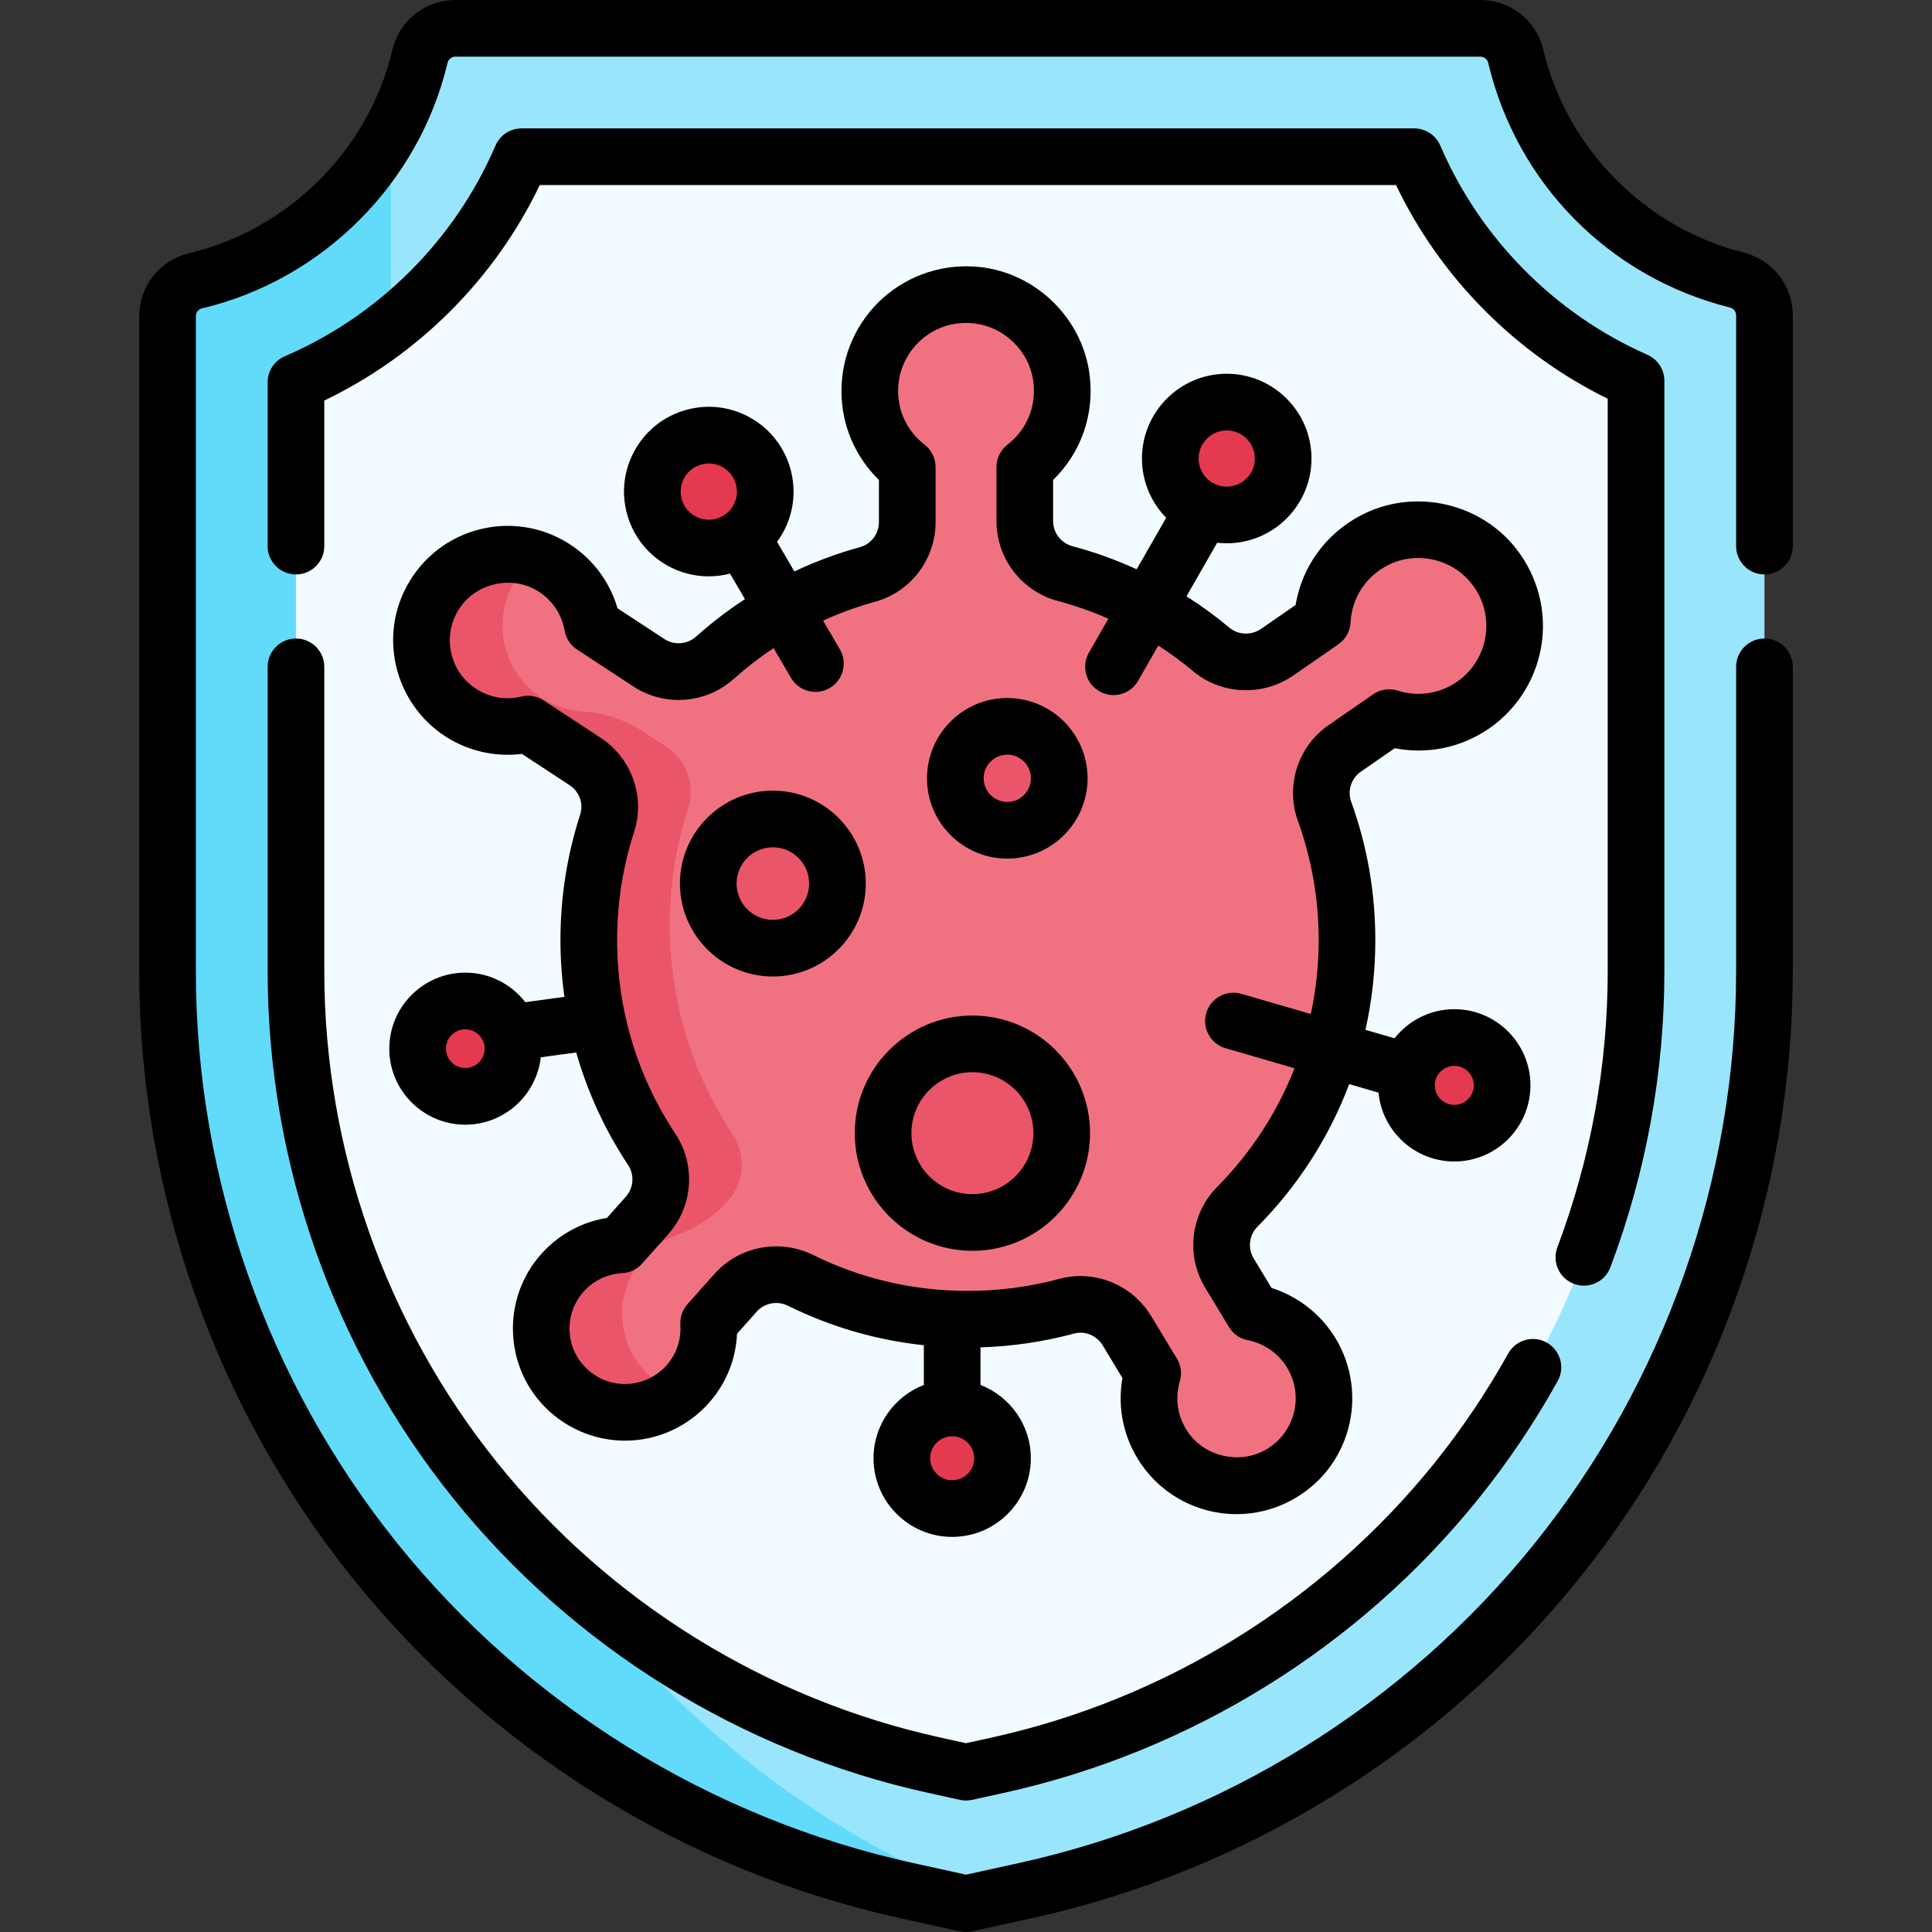 <svg id="Capa_1" enable-background="new 0 0 511.523 511.523" height="512" viewBox="0 0 511.523 511.523" width="512" xmlns="http://www.w3.org/2000/svg"><rect x="0" y="0" width="511.523" height="511.523" fill="#333333" stroke="none"/><g><g><path d="m459.873 74.152c-28.95-7.214-51.664-30.166-58.557-59.243-1.03-4.344-4.911-7.408-9.375-7.408h-271.358c-4.461 0-8.345 3.059-9.374 7.399-4.259 17.971-14.571 33.591-28.657 44.61l7.579 8.741 9.146 317.84 73.444 73.425 75.476 42.844 7.565 1.664 15.707-3.455c114.286-25.135 195.695-126.395 195.695-243.412v-173.658c0-4.419-3.003-8.279-7.291-9.347z" fill="#99e6fc"/><path d="m103.488 270.953v-173.435-62.607c-10.758 19.565-29.436 34.156-51.729 39.439-4.341 1.029-7.399 4.913-7.399 9.374v173.434c0 117.017 81.409 218.277 195.695 243.412l15.707 3.455 5.52-1.214c-93.961-36.998-157.794-128.246-157.794-231.858z" fill="#62dbfb"/><path d="m247.357 467.363c-47.732-10.498-90.886-37.257-121.509-75.347-30.624-38.091-47.489-85.984-47.489-134.858v-155.936c13.207-5.689 25.282-13.862 35.571-24.151 10.288-10.289 18.462-22.365 24.15-35.571h236.36c5.607 13.017 13.628 24.943 23.704 35.134 10.118 10.232 22.006 18.412 35.019 24.168v156.355c0 48.874-16.865 96.768-47.489 134.858-30.623 38.09-73.776 64.849-121.51 75.347l-8.403 1.848z" fill="#f2fbff"/><path d="m394.707 148.921c-7.622-8.768-20.514-11.232-30.821-5.871-8.54 4.442-13.344 12.738-13.793 21.366l-11.874 8.222c-5.342 3.699-12.543 3.485-17.523-.689-11.097-9.3-24.234-16.246-38.643-20.066-6.314-1.674-10.721-7.37-10.721-13.902v-14.313c6.838-5.282 10.923-13.955 9.713-23.504-1.461-11.526-10.825-20.721-22.373-21.996-15.373-1.697-28.385 10.294-28.385 25.324 0 8.214 3.89 15.516 9.924 20.176v14.582c0 6.457-4.298 12.144-10.526 13.849-15.208 4.165-28.973 11.817-40.385 22.043-4.863 4.358-12.039 4.914-17.498 1.332l-14.923-9.791c-1.113-6.463-4.988-12.432-11.238-15.984-9.881-5.616-22.658-2.951-29.469 6.148-7.959 10.632-5.212 25.599 5.722 32.773 5.502 3.61 11.987 4.528 17.913 3.084l15.119 9.919c5.377 3.528 7.811 10.214 5.829 16.332-3.159 9.75-4.868 20.154-4.868 30.957 0 20.476 6.133 39.518 16.661 55.394 3.611 5.446 3.107 12.637-1.24 17.516l-6.929 7.777c-6.421.32-12.7 3.404-16.886 9.16-6.086 8.369-5.485 20.084 1.439 27.773 9.01 10.005 24.41 9.746 33.115-.023 4.117-4.62 5.941-10.484 5.567-16.207l7.148-8.022c4.32-4.848 11.337-6.168 17.161-3.295 13.371 6.596 28.423 10.304 44.341 10.304 9.067 0 17.852-1.205 26.207-3.46 6.129-1.655 12.606 1.051 15.892 6.483l6.823 11.28c-1.924 6.45-1.046 13.708 3.125 19.779 6.565 9.554 19.496 12.768 29.768 7.395 11.952-6.252 15.995-21.169 9.121-32.534-3.521-5.821-9.197-9.537-15.386-10.746l-6.299-10.413c-3.415-5.646-2.539-12.88 2.102-17.57 17.941-18.132 29.022-43.065 29.022-70.588 0-11.97-2.098-23.449-5.943-34.092-2.212-6.123-.006-12.965 5.346-16.671l11.767-8.148c7.267 2.308 15.484 1.349 22.237-3.327 12.357-8.559 14.808-26.083 4.661-37.756z" fill="#f07281"/><g><path d="m169.863 362.003c-6.471-7.693-6.842-19.003-.944-27.144 2.72-3.754 6.329-6.375 10.287-7.839 5.052-1.868 9.661-4.765 13.245-8.786l.306-.344c4.347-4.879 4.852-12.07 1.241-17.516-10.528-15.876-16.661-34.918-16.661-55.394 0-10.803 1.708-21.206 4.868-30.956 1.983-6.118-.451-12.804-5.829-16.332l-5.893-3.866c-4.788-3.141-10.288-5.102-16.005-5.44-3.844-.227-7.683-1.432-11.134-3.697-10.935-7.174-13.682-22.141-5.722-32.773 1.145-1.53 2.478-2.871 3.919-4.028-9.092-2.972-19.471.081-25.37 7.961-7.959 10.632-5.212 25.599 5.722 32.773 5.502 3.61 11.987 4.527 17.913 3.084l15.119 9.919c5.378 3.528 7.811 10.214 5.829 16.332-3.159 9.75-4.868 20.153-4.868 30.956 0 20.476 6.133 39.518 16.661 55.394 3.611 5.446 3.107 12.637-1.241 17.516l-6.929 7.776c-6.421.32-12.699 3.404-16.885 9.16-6.155 8.463-5.455 20.33 1.654 28.01 8.265 8.929 21.706 9.419 30.549 2.026-3.66-1.263-7.079-3.519-9.832-6.792z" fill="#eb5569"/></g><g fill="#e53950"><circle cx="324.795" cy="121.408" r="14.943"/><circle cx="187.666" cy="130.16" r="14.943"/><circle cx="252.102" cy="386.091" r="13.325"/><circle cx="385.049" cy="287.361" r="12.662"/><circle cx="123.195" cy="277.649" r="12.626"/></g><circle cx="204.625" cy="233.936" fill="#eb5569" r="17.105"/><circle cx="266.694" cy="206.068" fill="#eb5569" r="13.76"/><circle cx="257.455" cy="300.023" fill="#eb5569" r="23.644"/></g><g><path d="m467.164 152.093c4.143 0 7.5-3.358 7.5-7.5v-61.094c0-7.884-5.336-14.72-12.978-16.625-26.047-6.49-46.879-27.567-53.072-53.697-1.841-7.758-8.697-13.177-16.674-13.177h-271.357c-7.978 0-14.833 5.416-16.672 13.17-6.271 26.461-27.42 47.611-53.881 53.882-7.755 1.837-13.171 8.693-13.171 16.671v173.434c0 58.298 20.117 115.426 56.646 160.861s88.002 77.354 144.939 89.876l15.707 3.454c.53.117 1.07.175 1.61.175s1.08-.058 1.61-.175l15.708-3.454c56.937-12.522 108.41-44.441 144.938-89.876s56.646-102.563 56.646-160.861v-80.602c0-4.142-3.357-7.5-7.5-7.5s-7.5 3.358-7.5 7.5v80.602c0 54.892-18.941 108.682-53.336 151.462-34.394 42.78-82.86 72.834-136.47 84.625l-14.097 3.1-14.096-3.1c-53.61-11.791-102.077-41.845-136.471-84.625-34.395-42.78-53.336-96.571-53.336-151.462v-173.434c0-.995.67-1.848 1.63-2.076 31.931-7.567 57.451-33.088 65.018-65.018.228-.959 1.081-1.63 2.076-1.63h271.359c.995 0 1.85.674 2.078 1.638 7.589 32.012 32.128 56.839 64.041 64.791.944.235 1.604 1.087 1.604 2.07v61.094c.001 4.143 3.358 7.501 7.501 7.501z"/><path d="m78.359 169.056c-4.143 0-7.5 3.358-7.5 7.5v80.602c0 50.577 17.453 100.14 49.145 139.558 31.689 39.417 76.346 67.109 125.743 77.973l8.404 1.848c.53.117 1.07.175 1.61.175s1.08-.058 1.611-.175l8.403-1.849c49.396-10.864 94.054-38.555 125.744-77.973 7.785-9.686 14.815-20.133 20.895-31.052 2.015-3.619.715-8.186-2.904-10.201-3.619-2.016-8.187-.715-10.201 2.905-5.669 10.182-12.223 19.922-19.48 28.95-29.556 36.763-71.205 62.589-117.275 72.721l-6.792 1.494-6.793-1.494c-46.07-10.133-87.719-35.959-117.275-72.722-29.557-36.764-45.834-82.988-45.834-130.159v-80.602c-.001-4.141-3.358-7.499-7.501-7.499z"/><path d="m416.713 339.916c.869.327 1.761.481 2.638.481 3.034 0 5.891-1.855 7.021-4.863 9.483-25.234 14.292-51.604 14.292-78.377v-156.355c0-2.969-1.751-5.658-4.466-6.859-12.254-5.421-23.263-13.019-32.72-22.582-9.416-9.524-16.868-20.569-22.149-32.829-1.185-2.75-3.893-4.533-6.888-4.533h-236.36c-2.995 0-5.703 1.782-6.888 4.533-5.357 12.437-12.949 23.618-22.566 33.235-9.615 9.616-20.798 17.208-33.234 22.566-2.751 1.185-4.533 3.893-4.533 6.888v43.371c0 4.142 3.357 7.5 7.5 7.5s7.5-3.358 7.5-7.5v-38.545c12.382-5.941 23.591-13.889 33.375-23.673 9.784-9.785 17.732-20.994 23.672-33.375h226.71c5.845 12.183 13.633 23.234 23.196 32.908 9.622 9.731 20.655 17.678 32.852 23.67v151.58c0 24.964-4.486 49.559-13.333 73.1-1.458 3.877.504 8.202 4.381 9.659z"/><path d="m123.194 257.523c-11.097 0-20.125 9.028-20.125 20.126s9.028 20.126 20.125 20.126c10.326 0 18.85-7.819 19.987-17.846l9.38-1.269c3.01 10.515 7.61 20.554 13.735 29.791 1.729 2.606 1.486 6.053-.589 8.382l-5.012 5.624c-7.703 1.249-14.6 5.47-19.269 11.891-8.173 11.238-7.36 26.885 1.932 37.203 5.66 6.285 13.717 9.885 22.116 9.885h.078c8.434-.022 16.485-3.644 22.093-9.938 4.586-5.147 7.186-11.569 7.487-18.362l5.228-5.867c2.049-2.301 5.441-2.941 8.242-1.559 11.402 5.624 23.469 9.119 35.999 10.454v10.519c-7.783 3.019-13.324 10.568-13.324 19.405 0 11.483 9.342 20.825 20.824 20.825 11.483 0 20.825-9.342 20.825-20.825 0-8.837-5.542-16.386-13.325-19.405v-9.95c8.413-.258 16.748-1.485 24.822-3.665 2.846-.767 5.941.515 7.521 3.124l5.242 8.666c-1.412 7.903.32 16.032 4.941 22.758 5.886 8.565 15.461 13.277 25.27 13.277 4.799 0 9.652-1.128 14.157-3.484 7.602-3.977 13.056-10.702 15.356-18.938 2.268-8.12 1.066-16.913-3.295-24.124-3.858-6.379-9.922-11.117-16.965-13.356l-4.721-7.804c-1.632-2.699-1.214-6.159 1.017-8.413 10.81-10.925 19.005-23.761 24.278-37.736l7.761 2.253c.976 10.214 9.598 18.229 20.063 18.229 11.117 0 20.162-9.044 20.162-20.162 0-11.117-9.045-20.162-20.162-20.162-6.415 0-12.127 3.022-15.822 7.706l-7.703-2.236c1.727-7.712 2.615-15.668 2.615-23.757 0-12.579-2.149-24.906-6.39-36.641-1.052-2.912.002-6.184 2.563-7.957l8.967-6.209c8.698 1.7 17.643-.146 25.037-5.266 7.7-5.332 12.786-13.722 13.952-23.021 1.166-9.292-1.714-18.703-7.9-25.819-9.845-11.324-26.645-14.521-39.942-7.604-9.385 4.881-15.695 13.602-17.403 23.793l-9.073 6.283c-2.616 1.812-6.084 1.699-8.436-.271-3.598-3.016-7.406-5.79-11.375-8.313l8.127-14.185c.831.094 1.675.146 2.53.146 12.375 0 22.443-10.068 22.443-22.443s-10.068-22.443-22.443-22.443-22.443 10.068-22.443 22.443c0 6.1 2.45 11.636 6.413 15.686l-7.812 13.635c-5.49-2.507-11.177-4.556-16.978-6.094-3.028-.803-5.144-3.539-5.144-6.652v-10.906c7.406-7.205 10.983-17.357 9.653-27.854-1.884-14.873-14.076-26.862-28.99-28.508-9.376-1.035-18.748 1.955-25.724 8.203-6.98 6.252-10.984 15.21-10.984 24.576 0 8.995 3.575 17.399 9.925 23.582v11.176c0 3.088-2.06 5.808-5.008 6.616-5.957 1.631-11.777 3.793-17.377 6.437l-4.59-7.85c.495-.674.966-1.373 1.392-2.115 6.163-10.73 2.447-24.476-8.283-30.64-5.197-2.985-11.245-3.768-17.035-2.205-5.787 1.564-10.618 5.289-13.604 10.486-2.986 5.198-3.77 11.249-2.206 17.036s5.289 10.619 10.487 13.605c3.515 2.019 7.352 2.978 11.141 2.978 1.914 0 3.814-.248 5.655-.724l3.953 6.76c-4.552 2.977-8.888 6.291-12.941 9.923-2.332 2.088-5.776 2.354-8.379.646l-12.42-8.149c-2.194-7.538-7.22-13.937-14.149-17.876-13.222-7.514-30.064-4-39.179 8.174-5.082 6.788-7.075 15.11-5.614 23.434 1.441 8.207 6.262 15.535 13.227 20.104 6.027 3.954 13.307 5.607 20.41 4.723l12.621 8.281c2.582 1.694 3.737 4.881 2.808 7.75-3.472 10.715-5.232 21.909-5.232 33.268 0 5.061.361 10.081 1.053 15.034l-10.352 1.4c-3.686-4.744-9.432-7.819-15.895-7.819zm261.855 24.677c2.847 0 5.162 2.315 5.162 5.162s-2.315 5.162-5.162 5.162c-2.846 0-5.161-2.316-5.161-5.162s2.315-5.162 5.161-5.162zm-60.254-168.236c4.104 0 7.443 3.339 7.443 7.443s-3.339 7.443-7.443 7.443-7.443-3.339-7.443-7.443 3.338-7.443 7.443-7.443zm-140.837 22.65c-1.724-.99-2.959-2.593-3.478-4.512s-.259-3.926.732-5.65c.989-1.724 2.592-2.958 4.511-3.478.646-.174 1.303-.261 1.954-.261 1.284 0 2.553.335 3.696.992 3.559 2.044 4.791 6.603 2.747 10.161-2.043 3.559-6.599 4.793-10.162 2.748zm68.144 255.302c-3.212 0-5.824-2.613-5.824-5.825s2.612-5.825 5.824-5.825 5.825 2.613 5.825 5.825-2.614 5.825-5.825 5.825zm-108.181-206.482c-1.738-1.14-3.868-1.508-5.89-1.016-4.168 1.016-8.438.283-12.022-2.068-3.569-2.342-5.942-5.949-6.681-10.156-.738-4.203.273-8.412 2.848-11.851 4.52-6.039 13.197-7.852 19.759-4.123 4.019 2.284 6.771 6.198 7.553 10.737.354 2.048 1.54 3.858 3.277 4.998l14.923 9.791c8.28 5.434 19.228 4.606 26.617-2.017 3.303-2.96 6.821-5.677 10.51-8.133l4.604 7.875c1.396 2.386 3.904 3.715 6.481 3.715 1.286 0 2.589-.331 3.779-1.026 3.575-2.091 4.779-6.685 2.688-10.26l-4.434-7.583c4.444-2.021 9.037-3.698 13.731-4.983 9.447-2.587 16.045-11.257 16.045-21.083v-14.582c0-2.323-1.077-4.516-2.915-5.936-4.455-3.44-7.01-8.631-7.01-14.241 0-5.107 2.184-9.992 5.992-13.403 3.858-3.456 8.85-5.042 14.07-4.467 8.105.895 14.731 7.407 15.755 15.484.818 6.462-1.744 12.677-6.856 16.625-1.839 1.42-2.916 3.613-2.916 5.936v14.313c0 9.909 6.702 18.606 16.299 21.151 4.542 1.204 9.001 2.778 13.328 4.676l-5.152 8.993c-2.059 3.594-.814 8.177 2.779 10.236 1.176.673 2.457.994 3.722.994 2.601 0 5.129-1.355 6.515-3.773l5.351-9.339c3.205 2.071 6.286 4.331 9.206 6.778 7.516 6.297 18.457 6.751 26.609 1.106l11.874-8.222c1.91-1.322 3.1-3.456 3.221-5.775.336-6.452 3.986-12.097 9.765-15.103 7.224-3.759 16.35-2.017 21.7 4.138 3.441 3.959 4.982 8.971 4.338 14.111-.637 5.072-3.41 9.648-7.609 12.556-4.61 3.192-10.332 4.048-15.697 2.344-2.211-.702-4.63-.34-6.539.982l-11.767 8.148c-8.148 5.642-11.492 16.081-8.131 25.386 3.647 10.095 5.497 20.708 5.497 31.543 0 6.653-.72 13.196-2.079 19.557l-18.394-5.34c-3.973-1.153-8.139 1.132-9.293 5.112-1.155 3.978 1.133 8.139 5.111 9.293l18.258 5.301c-4.55 11.603-11.437 22.274-20.457 31.39-7.072 7.148-8.384 18.138-3.188 26.727l6.299 10.413c1.095 1.81 2.903 3.074 4.979 3.479 4.332.846 8.124 3.494 10.406 7.267 2.261 3.738 2.858 8.115 1.683 12.325-1.175 4.206-3.967 7.645-7.862 9.682-6.878 3.598-15.712 1.405-20.11-4.996-2.709-3.942-3.481-8.822-2.119-13.388.604-2.027.325-4.215-.771-6.025l-6.823-11.28c-4.025-6.655-11.241-10.576-18.723-10.576-1.846 0-3.708.239-5.542.734-7.867 2.124-16.026 3.201-24.251 3.201-14.402 0-28.204-3.207-41.023-9.53-8.834-4.359-19.556-2.288-26.078 5.032l-7.147 8.022c-1.337 1.5-2.016 3.474-1.885 5.479.26 3.962-1.049 7.773-3.683 10.729-2.774 3.113-6.759 4.905-10.934 4.917-.014 0-.026 0-.04 0-4.214 0-8.108-1.748-10.968-4.923-4.58-5.085-4.979-12.8-.946-18.343 2.647-3.642 6.728-5.858 11.193-6.081 2.007-.1 3.889-1.001 5.226-2.501l6.929-7.776c6.604-7.411 7.382-18.37 1.892-26.651-10.082-15.204-15.411-32.926-15.411-51.249 0-9.787 1.515-19.425 4.502-28.645 3.006-9.278-.633-19.523-8.849-24.915zm-20.727 97.341c-2.826 0-5.125-2.299-5.125-5.126s2.299-5.126 5.125-5.126 5.126 2.299 5.126 5.126-2.299 5.126-5.126 5.126z"/><path d="m204.625 258.541c13.567 0 24.604-11.038 24.604-24.604 0-13.567-11.037-24.605-24.604-24.605s-24.604 11.038-24.604 24.605c0 13.566 11.037 24.604 24.604 24.604zm0-34.21c5.296 0 9.604 4.309 9.604 9.605s-4.309 9.604-9.604 9.604-9.604-4.309-9.604-9.604c0-5.296 4.308-9.605 9.604-9.605z"/><path d="m266.694 227.328c11.723 0 21.26-9.537 21.26-21.26s-9.537-21.26-21.26-21.26-21.26 9.537-21.26 21.26c.001 11.723 9.538 21.26 21.26 21.26zm0-27.52c3.451 0 6.26 2.808 6.26 6.26s-2.809 6.26-6.26 6.26-6.26-2.808-6.26-6.26c.001-3.452 2.809-6.26 6.26-6.26z"/><path d="m257.455 331.167c17.173 0 31.145-13.971 31.145-31.144s-13.972-31.145-31.145-31.145-31.145 13.971-31.145 31.145c.001 17.173 13.972 31.144 31.145 31.144zm0-47.288c8.902 0 16.145 7.242 16.145 16.145 0 8.902-7.242 16.144-16.145 16.144s-16.145-7.242-16.145-16.144c.001-8.903 7.243-16.145 16.145-16.145z"/></g></g></svg>